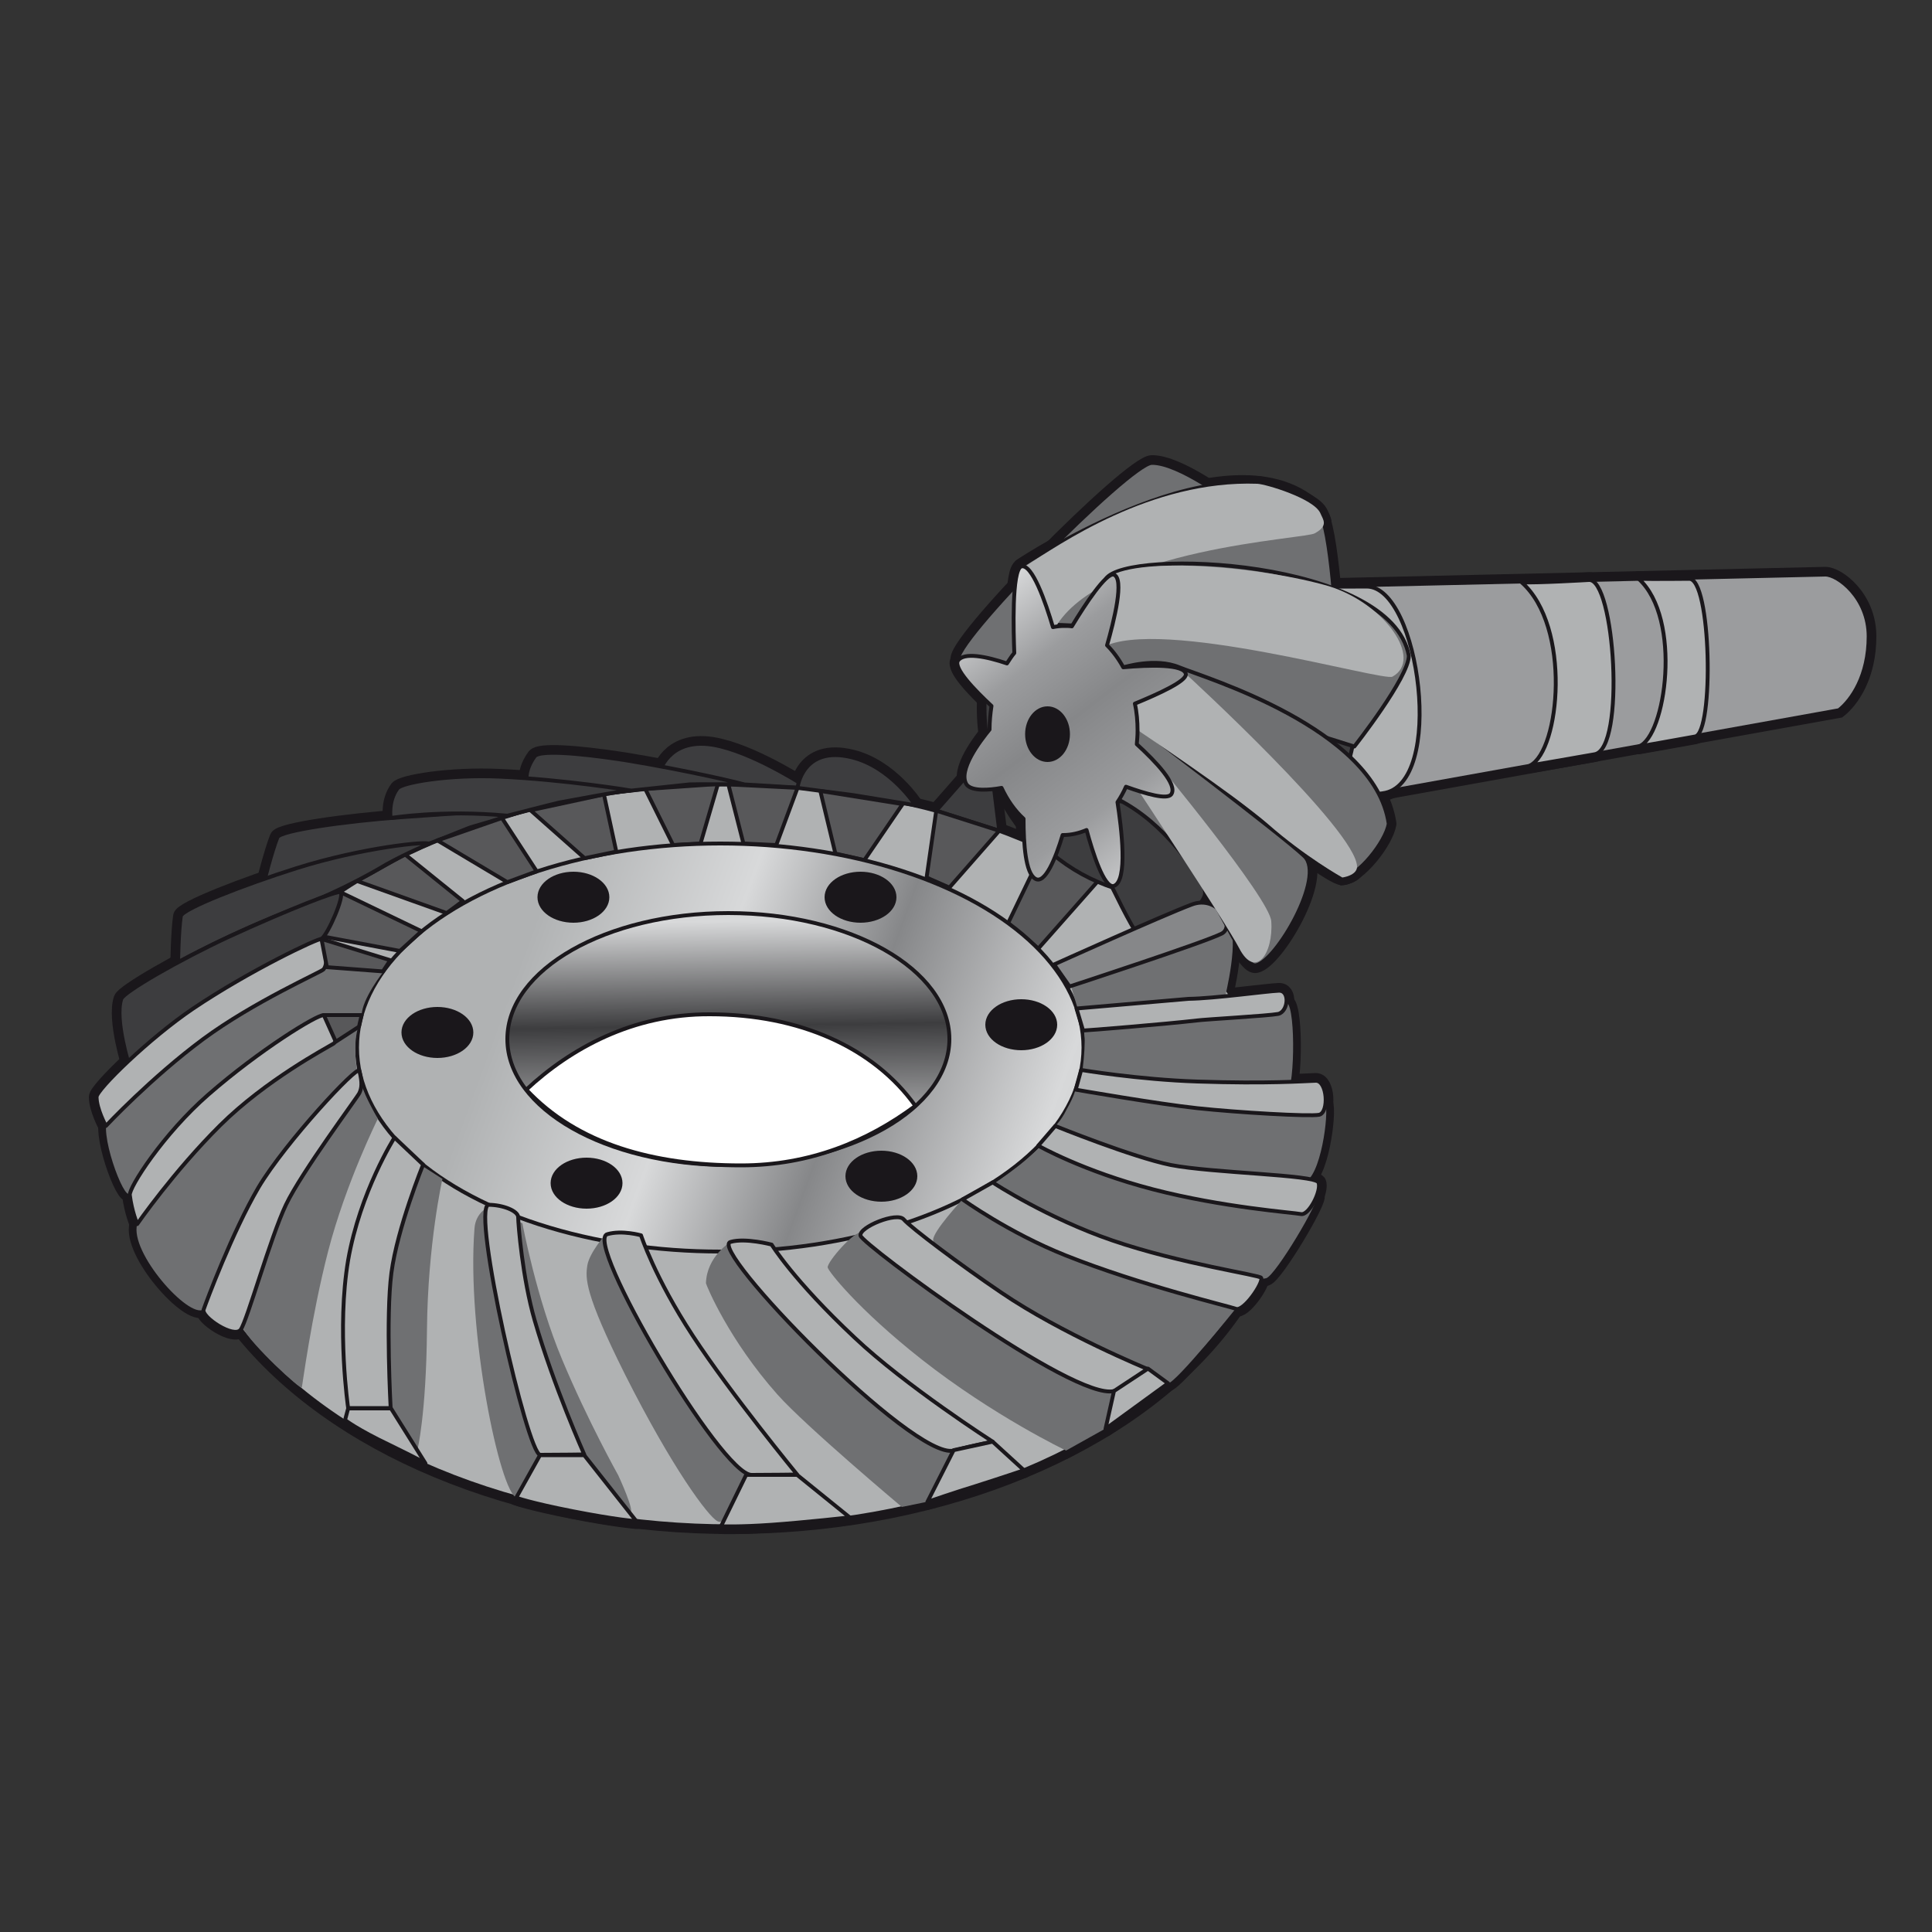 <?xml version="1.0" encoding="utf-8"?>
<!-- Generator: Adobe Illustrator 19.0.0, SVG Export Plug-In . SVG Version: 6.00 Build 0)  -->
<svg version="1.1" id="Camada_1" xmlns="http://www.w3.org/2000/svg" xmlns:xlink="http://www.w3.org/1999/xlink" x="0px" y="0px"
	 viewBox="0 0 500 500" style="enable-background:new 0 0 500 500;" xml:space="preserve">
<rect x="0" y="0" width="500" height="500" fill="#333333" stroke="none"/>
<style type="text/css">
	.st0{fill:#1A171B;stroke:#1A171B;stroke-width:4;stroke-linejoin:round;stroke-miterlimit:10;}
	.st1{fill:#1A171B;stroke:#1A171B;stroke-width:4;stroke-miterlimit:10;}
	.st2{fill:#B0B2B3;stroke:#1A171B;stroke-linejoin:round;stroke-miterlimit:10;}
	.st3{fill:#3D3D3F;stroke:#1A171B;stroke-linejoin:round;stroke-miterlimit:10;}
	.st4{fill:#58585A;stroke:#1A171B;stroke-linejoin:round;stroke-miterlimit:10;}
	.st5{fill:url(#XMLID_196_);stroke:#1A171B;stroke-linejoin:round;stroke-miterlimit:10;}
	.st6{fill:#6F7072;}
	.st7{fill:url(#XMLID_197_);stroke:#1A171B;stroke-linejoin:round;stroke-miterlimit:10;}
	.st8{fill:#FFFFFF;stroke:#1A171B;stroke-linejoin:round;stroke-miterlimit:10;}
	.st9{fill:#9B9C9E;stroke:#1A171B;stroke-miterlimit:10;}
	.st10{fill:#6F7072;stroke:#1A171B;stroke-linejoin:round;stroke-miterlimit:10;}
	.st11{fill:none;stroke:#1A171B;stroke-linejoin:round;stroke-miterlimit:10;}
	.st12{fill:#868789;stroke:#1A171B;stroke-linejoin:round;stroke-miterlimit:10;}
	.st13{fill:#B0B2B3;}
	.st14{fill:url(#XMLID_198_);stroke:#1A171B;stroke-linejoin:round;stroke-miterlimit:10;}
	.st15{fill:#1A171B;stroke:#1A171B;stroke-linejoin:round;stroke-miterlimit:10;}
	.st16{fill:#1A171B;stroke:#1A171B;stroke-miterlimit:10;}
</style>
<ellipse id="XMLID_195_" class="st0" cx="189.1" cy="299" rx="143.6" ry="96"/>
<path id="XMLID_194_" class="st0" d="M137.3,209.4c-2.2,0.6-9.4,3-15.5,4.7c-1,0.3-15.5,6.5-20.9,7.4c-16.8,2.9-32.5,6.6-32.5,6.6
	s1.9-7.6,3.4-11.4c0.7-1.8,18-4.2,31.9-5.2C121.6,210.2,138,209.2,137.3,209.4z"/>
<path id="XMLID_193_" class="st0" d="M170.9,199.3c0,0,2.8-9.4,15.7-6.1c10.1,2.5,22.6,10.8,22.6,10.8l-16.8-1L170.9,199.3z"/>
<path id="XMLID_192_" class="st0" d="M206.4,203.9c0,0,1.2-11.1,14.1-7.9c10.1,2.5,16.4,12.4,16.4,12.4l-15.9-2.6L206.4,203.9z"/>
<polygon id="XMLID_191_" class="st0" points="242.3,209.8 251,199.9 257,202 258.6,215 "/>
<polygon id="XMLID_190_" class="st0" points="167,204.2 185.8,202.9 181.3,218.3 174.2,218.7 "/>
<polygon id="XMLID_189_" class="st0" points="188.5,203 206.4,203.9 200.9,218.7 192.4,218.3 "/>
<polygon id="XMLID_188_" class="st0" points="212.3,204.7 233.6,208.1 223.7,222.6 216.2,220.9 "/>
<polygon id="XMLID_187_" class="st0" points="242.3,209.8 258.6,215 245.7,229.7 239.8,227.1 "/>
<polygon id="XMLID_186_" class="st0" points="260.9,238.9 268.7,245.5 284.7,227.4 270.1,219.8 "/>
<ellipse id="XMLID_185_" class="st0" cx="186.4" cy="271.1" rx="94" ry="52.8"/>
<path id="XMLID_184_" class="st1" d="M84.6,250.3c1.6-0.9,14.9,0.6,14.6,1.2c0,0-5.6,7.1-5.6,11.3c0,0-58.9,44.2-60,46
	c-1.4,2.4-8.5-16.8-5.4-19.7c3.1-2.9,13.7-12.9,24.5-20.2C63.5,261.6,83,251.1,84.6,250.3z"/>
<path id="XMLID_183_" class="st1" d="M35.5,316.8c-2,7.3,13.3,24.5,17.2,22.1c2.1-1.3,37.4-59.1,39.7-61.9c0,0-1.3-6.9,0.5-11.8
	c0,0-4.3,1.9-5.5,2.7c-2.2,1.5-18.9,12.1-29.9,22.3c-10.9,10.2-21.5,25.6-21.5,25.6"/>
<path id="XMLID_182_" class="st0" d="M83.8,262.7c1.7,0.1,4.3,6.3,2.5,7.4s-17.5,9.4-29.3,21.1c-12,11.9-21.5,25.6-21.5,25.6
	s-1.4-3.4-1.9-7.5c-0.3-1.9,8.7-15.9,20.3-26C67.2,271.7,82,262.6,83.8,262.7z"/>
<path id="XMLID_181_" class="st1" d="M62.7,343.5c2.5,4.7,15.2,16.3,15.4,15.6c0.2-0.7,2.4-18.1,6.8-35.2
	c4.6-17.8,12.9-34.4,12.9-34.4s-0.2-0.1-2.1-3.8c-1.8-3.5-2.1-4.9-2.1-4.9s-16.3,22-21.4,32.3C67,323.4,61.9,342,62.7,343.5z"/>
<path id="XMLID_180_" class="st0" d="M93,277.1c0.8,3.2,0.6,4.5,0,5.8c-0.6,1.2-15,20.5-19,28.9c-4,8.4-10,29.9-11.7,32.3
	c-1.7,2.4-10.3-3.3-9.6-5.2c0.7-2,7.4-20,14.2-31.6C73.8,295.7,92.6,275.5,93,277.1z"/>
<path id="XMLID_179_" class="st1" d="M108.9,301.5l5.6,3.6c0,0-3.8,16.8-4,39c-0.2,22.2-2.5,31.3-2.5,31.3l-7.5-10.9
	c0,0-2-18.1,0-33.4C102.6,315.8,108.9,301.5,108.9,301.5z"/>
<path id="XMLID_178_" class="st0" d="M102.1,294.4l7.4,7c0,0-6.7,16.5-8.2,28c-1.5,11.5-0.2,35-0.2,35h-11c0,0-3-20.5,0-38.3
	C93.2,308.4,102.1,294.4,102.1,294.4z"/>
<path id="XMLID_177_" class="st0" d="M101.2,364.5l8.9,14.2c0,0-0.6-0.5-9.2-4.7c-8.6-4.1-11.6-6.5-11.6-6.5l0.8-3H101.2z"/>
<path id="XMLID_176_" class="st1" d="M126.5,312.3c0,0-3.4,1.4-3.7,5.6c-2.1,26.7,6.6,68.4,10.9,69.7l6.2-10.6l11.4-0.5
	c0,0,10.1,14.6,11.7,14.9c1.6,0.3-3-9.6-3-9.6s-7.8-13.9-14.5-29.9c-6.7-15.9-10.3-35.3-10.3-35.3l-7.5-3.7"/>
<path id="XMLID_175_" class="st0" d="M139.8,376.5l-6.2,11.1c0,0,3.4,1.3,14.6,3.5c11.2,2.2,16.5,2.6,16.5,2.6l-13.5-17.1H139.8z"/>
<path id="XMLID_174_" class="st0" d="M139.8,376.5c-3.3,0-17.8-63.6-13.4-64.7c3.8,0,7.7,1.6,7.7,3.2c0,1.7,1.1,15.8,4.3,26.8
	c4.9,16.9,12.8,34.6,12.8,34.6S145,376.5,139.8,376.5z"/>
<path id="XMLID_173_" class="st1" d="M152,327.5c0.5-3.3,4.9-8.3,4.9-8.3l36.3,62l-4.6,9.9c0,0-1.1,3.5-2.9,2.6
	c-2.4-1.2-11.7-13.7-23.9-37.9C151.2,334.6,151.5,330.8,152,327.5z"/>
<path id="XMLID_172_" class="st0" d="M194.5,381.7c-7.9,0-43.7-60.9-37.3-62.3c3.8-1.1,8.7,0.3,8.7,0.3s3.5,10.9,13.4,26
	c9.9,15.1,27,35.9,27,35.9S199.6,381.7,194.5,381.7z"/>
<path id="XMLID_171_" class="st0" d="M193.1,381.7l-6.5,13.3c0,0,4.8,0.2,13.2-0.4c8.4-0.6,20.1-1.9,20.1-1.9l-13.6-11H193.1z"/>
<path id="XMLID_170_" class="st1" d="M189.1,321.4c0,0-6.2,3.7-6.4,10.7c0.2,0.8,5.9,14.6,18.5,28.8c7.3,8.2,32.2,29.1,32.2,29.1
	l7.3-1.5l6.1-13L189.1,321.4z"/>
<path id="XMLID_169_" class="st0" d="M246.8,375.4c-10.4,2.6-64.1-52.7-57.7-54c3.8-1.1,10.6,0.7,10.6,0.7s5.6,9.2,21.5,24.1
	c13.1,12.4,35.7,26.9,35.7,26.9S251.7,374.1,246.8,375.4z"/>
<path id="XMLID_168_" class="st0" d="M256.9,373.1l-10.1,2.2l-6.8,13.4c0,0,7.5-2.6,12.5-4.1c7.2-2.3,12.5-4.1,12.5-4.1L256.9,373.1
	z"/>
<path id="XMLID_167_" class="st1" d="M222.9,319c-1.8-0.5-8.8,7.5-8.7,9c0.1,0.9,7.7,10.7,24.3,23.8c18.7,14.7,37.4,23.6,37.4,23.6
	l10.2-5.7l2.2-9.7C288.3,360,224.7,319.5,222.9,319z"/>
<path id="XMLID_166_" class="st1" d="M249.1,310.4c0,0-7.9,8.5-7.6,10.6c0.3,2.1,11.6,9.3,25.6,18.5c15.9,10.4,33.9,18.8,35.1,18.6
	c2.3-0.4,17.5-19.3,17.5-19.3L249.1,310.4z"/>
<path id="XMLID_165_" class="st0" d="M288.3,360c-10.4,2.6-65.1-38-65.6-40.2c-0.5-2.2,9.5-6.3,11.2-4.2
	c1.8,2.1,14.7,11.8,25.2,18.9c15.7,10.7,37.9,19.8,37.9,19.8S293.2,358.8,288.3,360z"/>
<polygon id="XMLID_164_" class="st0" points="302.3,358 297.1,354.2 288.3,360 286.1,369.8 "/>
<path id="XMLID_163_" class="st1" d="M340.8,309.4c1,1.1-10.7,20.7-13.1,21.4c-2.4,0.7-17.5-0.6-35.1-6.9
	c-17.6-6.3-35.7-17.4-35.7-17.4s2.1-1.2,7.1-5.1c2.3-1.8,5.2-4.6,5.2-4.6S339.8,308.3,340.8,309.4z"/>
<path id="XMLID_162_" class="st0" d="M256.9,306c0.4,0.3,14.3,9.3,30.9,15c17.8,6.1,38.4,9,38.6,9.7c0.6,1.3-4.6,8.9-6.6,8
	c-1.2-0.5-24.7-6.1-44-13.8c-14.8-5.9-26.7-14.5-26.7-14.5L256.9,306z"/>
<path id="XMLID_161_" class="st1" d="M278.3,282c0,0,62.6,0.9,64.7,3.5c1,2.5-1.2,19.5-5.6,20.5c-4.3,1-23-1.4-36.7-4.2
	c-13.7-2.8-28-10-28-10s1.8-1.5,3.3-4.6C278.2,283.3,278.3,282,278.3,282z"/>
<path id="XMLID_160_" class="st0" d="M273.1,291.4l-4.4,5.1c0,0,11.6,6.6,29.7,11.3c18.1,4.7,36.3,6,38.3,6.4
	c2.1,0.4,5.4-6.2,4.5-8.2c-0.9-2-27.4-2.4-38.2-4.5C293.1,299.5,273.1,291.4,273.1,291.4z"/>
<path id="XMLID_159_" class="st1" d="M280.4,266.7c-0.9-1.1,50.4-9.1,52.7-7.2c2.3,1.9,2,23.7-0.5,24.4c-2.5,0.6-54.3-3.6-53.4-3.5
	S281.3,267.9,280.4,266.7z"/>
<path id="XMLID_158_" class="st0" d="M279.8,276.9l-1.4,5.1c0,0,21.2,3.7,31.5,4.8c10.3,1.1,28.9,2.2,31.5,1.7
	c2.6-0.6,2.1-8.9-0.9-8.8c-3,0.1-12.3,0.8-30.6,0.2C294.6,279.4,279.8,276.9,279.8,276.9z"/>
<path id="XMLID_157_" class="st1" d="M317.7,239c3.4,2.8-0.7,19.2-0.7,19.2l-38.1,2.8l-2.1-7L317.7,239z"/>
<path id="XMLID_156_" class="st0" d="M278.6,261l1.7,5.7c0.9,0,21.7-1.7,29.4-2.6c2.2-0.3,18.5-1.2,21.1-1.7c2.6-0.6,3.1-6.2,0.1-6
	c-3,0.1-16.5,2-23.3,2.1L278.6,261z"/>
<ellipse id="XMLID_155_" class="st0" cx="188.5" cy="268.9" rx="57.2" ry="32.6"/>
<path id="XMLID_154_" class="st0" d="M136.2,282c13.2,14.1,32.9,19.6,55.6,19.6c17.8,0,32.7-6.2,45.1-15.4
	c-10.8-15.1-30-23.7-53.2-23.7C163.8,262.4,147.7,271.3,136.2,282z"/>
<polygon id="XMLID_153_" class="st0" points="156.3,205.6 137.3,209.7 151.3,222.1 159.5,220.4 "/>
<polygon id="XMLID_152_" class="st0" points="129.9,211.7 113.2,217.5 131.3,228.3 138.9,225.5 "/>
<polygon id="XMLID_151_" class="st0" points="104.8,221.1 92.4,228 115.6,236.3 119.8,233.2 "/>
<polygon id="XMLID_150_" class="st0" points="83.8,262.7 86.9,269.6 92.9,265.7 93.6,262.7 "/>
<path id="XMLID_149_" class="st0" d="M111,218.4c0,0-5.4,2.2-11,5.3c-0.9,0.5-10,6.2-23.8,11.5c-16,6-30.1,13.8-30.1,13.8
	s0.1-7.8,0.7-11.9c0.3-1.9,16.6-8.2,29.9-12.4C93.8,219.3,111,217.6,111,218.4z"/>
<path id="XMLID_148_" class="st0" d="M192.4,203c-2.2,0-12.2-0.1-14,0c-1,0.1-18.8,2-18.8,2c-17.5-1.7-22.3-3.4-23.3-3.3
	c0,0-0.4-2.6,2.1-6c1.2-1.5,10.2-1,23.2,1C177.6,199.3,193.2,203,192.4,203z"/>
<path id="XMLID_147_" class="st0" d="M163.1,204.6c-2.2,0-16.6,2.8-18.4,3.1c-1,0.2-13.4,3.4-13.4,3.4c-17-1.6-30.2,0.6-30.2,0.6
	s-0.7-4.4,1.8-7.7c1.2-1.5,13.4-3.6,26.4-3C145.5,201.7,163.9,204.6,163.1,204.6z"/>
<polygon id="XMLID_146_" class="st0" points="88.1,230.9 83.8,242.4 103.5,246.1 109.1,241 "/>
<path id="XMLID_145_" class="st0" d="M88.1,230.9c1.2,0.8-3.2,10.9-4.9,12.1c-0.8,0.6-8.5,4.9-22.2,13.4
	c-12.5,7.7-27.4,19.9-27.4,19.9s-4-12.4-2.2-17.8c0.6-1.8,15.2-10.2,27.7-16C75.2,235.1,87.5,230.4,88.1,230.9z"/>
<path id="XMLID_144_" class="st0" d="M83.2,243c1.3,0.6,1.9,6.4,0.5,7.9c-0.7,0.7-18.1,8.4-31.1,18c-13.5,10-25.2,22.5-25.2,22.5
	S25,287,25,283.9c0-1.9,13.6-15.2,25-22.9C64.7,251.1,82.5,242.7,83.2,243z"/>
<polygon id="XMLID_143_" class="st0" points="83.2,243 84.6,250.3 99.1,251.4 101,248.5 "/>
<path id="XMLID_142_" class="st1" d="M472.4,148.7l-139.8,3.2l4.8,56.8l138.5-24.9c3.3-2.6,7.7-8.9,7.7-19.1
	C483.6,154.6,475.6,148.7,472.4,148.7z"/>
<path id="XMLID_141_" class="st0" d="M424.1,149.8c3.4,0.1,13,0,13,0c5.8-0.4,6.5,39.9,1.6,40.8c-4.9,0.9-14.6,2.6-14.6,2.6
	C431.1,190.7,435.4,160.1,424.1,149.8z"/>
<path id="XMLID_140_" class="st0" d="M393.8,150.7c3.9,0.2,17.4-0.6,17.4-0.6c6.7-0.5,9.5,43.7,1.5,45.1c-5.6,1-16.7,2.9-16.7,2.9
	C403.7,194.2,406.7,162.1,393.8,150.7z"/>
<path id="XMLID_139_" class="st0" d="M339.2,151.7c4.8,0.2,14.5,0.1,14.5,0.1c13.7,0,20.5,51.5,4.1,53.5c-6.9,0.8-15.9,2.6-15.9,2.6
	C351.3,203.4,355,165.2,339.2,151.7z"/>
<ellipse id="XMLID_138_" class="st0" cx="302.9" cy="183.3" rx="48.1" ry="48.8"/>
<path id="XMLID_137_" class="st0" d="M248.1,170.9c-2.7-3.4,44.4-51.1,50-51.1c7-0.1,20.5,10.2,20.5,10.2l-57.8,41.7
	C260.7,171.6,250.8,174.3,248.1,170.9z"/>
<path id="XMLID_136_" class="st0" d="M264.3,146.5c0,0,55.3-36.9,77-14.1c3.2,3.2,4.7,32.4,4.7,32.4l-74.9-3.2L264.3,146.5z"/>
<path id="XMLID_135_" class="st0" d="M290.4,207.4c9,1.5,22.6,19.9,21.4,24.3c-1.3,4.4-13.3,12.8-15.8,12c-2.5-0.8-14.2-27-14.2-27
	S286.7,206.8,290.4,207.4z"/>
<ellipse id="XMLID_134_" class="st0" cx="275.7" cy="188.4" rx="4.6" ry="7.4"/>
<path id="XMLID_133_" class="st0" d="M272.8,249.6c0,0,27.9-12.6,35.6-15.5c6.8-2.6,11.4,5.6,7.8,7.5c-4.2,2.2-39.4,13.7-39.4,13.7
	L272.8,249.6z"/>
<path id="XMLID_132_" class="st1" d="M273,162.6c11.8-20.8,65.3-23.1,67.3-24.6c3.6-2,2.1-3.5,1.4-5.2c-1.7-3.8-14.1-7.5-16.3-7.6
	c-27.6-1-51.5,15.9-60,21.3C262.2,153.2,269.3,163.8,273,162.6z"/>
<path id="XMLID_131_" class="st0" d="M286.2,149.8c5.3-8,73.9-5.1,78.4,19.9c0,5.6-14.1,23.5-14.1,23.5l-65.1-20.5
	C285.4,172.6,283,155.7,286.2,149.8z"/>
<path id="XMLID_130_" class="st0" d="M290.8,172.7c0,0,8.2-2.6,14.4,0c6.3,2.6,50.6,15.7,54.2,40.5c-0.8,4.7-7.9,13.6-12,13.9
	c-4.1,0.4-52.7-39.3-52.7-39.3L290.8,172.7z"/>
<path id="XMLID_129_" class="st0" d="M292.8,186.6c0,0,39.3,29.7,44.8,35c5.5,5.3-7.3,27.1-12.5,28.2c-5.2,1.1-13.1-32.9-37.6-43.8
	C285.4,205.4,292.8,186.6,292.8,186.6z"/>
<path id="XMLID_128_" class="st1" d="M298.9,196.7c0,0,29.7,35.8,30.1,41.7c0.6,8.4-4.1,15.1-8.3,7c-3.5-6.7-27.2-42.5-27.2-42.5
	L298.9,196.7z"/>
<path id="XMLID_127_" class="st1" d="M294,181.9l13-7.4c0,0,44.2,40.5,44.2,49.8c0,2.3-3.8,2.8-3.8,2.8s-9.8-5.5-19.2-13.8
	c-8.1-7.2-34.6-24.9-34.6-24.9L294,181.9z"/>
<path id="XMLID_126_" class="st1" d="M285.2,167.6c14.7-8.2,73.2,9,75.2,7.5c8-4.5-2-18.9-16.5-23.4c-17.3-5-48.5-7.8-57-2.4
	C283.7,156.1,281.5,168.8,285.2,167.6z"/>
<path id="XMLID_125_" class="st0" d="M306.9,174.5c-0.3-2.7-9.6-2.4-16.2-1.8c-1.2-2.2-2.6-4.1-4.2-5.7c1.8-6.3,4.6-17.4,1.7-18.3
	c-2-0.4-7.3,7.6-10.8,13.4c-0.6-0.1-1.3-0.1-2-0.1c-1,0-1.9,0.1-2.9,0.3c-1.9-6.4-5.4-16.5-8.2-15.7c-2.5,0.9-2,17.2-1.8,22.4
	c-0.7,0.8-1.3,1.8-1.9,2.7c-5.3-1.8-11.2-3-12.7-0.7c-1.1,2,4.2,7.5,8.7,11.7c-0.3,2-0.5,4-0.5,6.1c-2.3,2.8-8.4,10.7-5.9,14.3
	c1.4,1.7,5.7,1.4,9,0.8c1.5,3.2,3.4,5.9,5.7,8c0,6.6,0.5,14,3,15.5c2.5,1.6,5.3-5.3,7.1-11.3c0.1,0,0.1,0,0.2,0c2.1,0,4.1-0.5,6-1.3
	c1.6,5.9,4.5,15,7,14.5c3.8-1.1,2-15.2,1-21.7c0.8-1.2,1.6-2.6,2.2-4c5.3,1.9,10.6,3.4,11.7,2c1.8-2.5-4-8.5-8.9-13
	c0.1-1.1,0.2-2.3,0.2-3.5c0-2.4-0.2-4.8-0.7-7C300,179.5,307,176.3,306.9,174.5z"/>
<ellipse id="XMLID_124_" class="st0" cx="148.4" cy="232.2" rx="8.8" ry="6.1"/>
<ellipse id="XMLID_123_" class="st0" cx="113.2" cy="267.2" rx="8.8" ry="6.1"/>
<ellipse id="XMLID_122_" class="st0" cx="264.3" cy="265.2" rx="8.8" ry="6.1"/>
<ellipse id="XMLID_121_" class="st0" cx="228.1" cy="304.4" rx="8.8" ry="6.1"/>
<ellipse id="XMLID_120_" class="st0" cx="151.8" cy="306.2" rx="8.8" ry="6.1"/>
<ellipse id="XMLID_119_" class="st0" cx="222.7" cy="232.2" rx="8.8" ry="6.1"/>
<ellipse id="XMLID_118_" class="st2" cx="189.1" cy="299" rx="143.6" ry="96"/>
<path id="XMLID_117_" class="st3" d="M137.3,209.4c-2.2,0.6-9.4,3-15.5,4.7c-1,0.3-15.5,6.5-20.9,7.4c-16.8,2.9-32.5,6.6-32.5,6.6
	s1.9-7.6,3.4-11.4c0.7-1.8,18-4.2,31.9-5.2C121.6,210.2,138,209.2,137.3,209.4z"/>
<path id="XMLID_116_" class="st3" d="M170.9,199.3c0,0,2.8-9.4,15.7-6.1c10.1,2.5,22.6,10.8,22.6,10.8l-16.8-1L170.9,199.3z"/>
<path id="XMLID_115_" class="st3" d="M206.4,203.9c0,0,1.2-11.1,14.1-7.9c10.1,2.5,16.4,12.4,16.4,12.4l-15.9-2.6L206.4,203.9z"/>
<polygon id="XMLID_114_" class="st3" points="242.3,209.8 251,199.9 257,202 258.6,215 "/>
<polygon id="XMLID_113_" class="st4" points="167,204.2 185.8,202.9 181.3,218.3 174.2,218.7 "/>
<polygon id="XMLID_112_" class="st4" points="188.5,203 206.4,203.9 200.9,218.7 192.4,218.3 "/>
<polygon id="XMLID_111_" class="st4" points="212.3,204.7 233.6,208.1 223.7,222.6 216.2,220.9 "/>
<polygon id="XMLID_110_" class="st4" points="242.3,209.8 258.6,215 245.7,229.7 239.8,227.1 "/>
<polygon id="XMLID_109_" class="st4" points="260.9,238.9 268.7,245.5 284.7,227.4 270.1,219.8 "/>
<linearGradient id="XMLID_196_" gradientUnits="userSpaceOnUse" x1="127.667" y1="249.546" x2="322.666" y2="321.045">
	<stop  offset="3.030300e-002" style="stop-color:#B0B2B3"/>
	<stop  offset="0.267" style="stop-color:#D8D9DA"/>
	<stop  offset="0.461" style="stop-color:#868789"/>
	<stop  offset="0.715" style="stop-color:#D8D9DA"/>
	<stop  offset="1" style="stop-color:#B0B2B3"/>
</linearGradient>
<ellipse id="XMLID_108_" class="st5" cx="186.4" cy="271.1" rx="94" ry="52.8"/>
<path id="XMLID_107_" class="st6" d="M84.6,250.3c1.6-0.9,14.9,0.6,14.6,1.2c0,0-5.6,7.1-5.6,11.3c0,0-58.9,44.2-60,46
	c-1.4,2.4-8.5-16.8-5.4-19.7c3.1-2.9,13.7-12.9,24.5-20.2C63.5,261.6,83,251.1,84.6,250.3z"/>
<path id="XMLID_106_" class="st6" d="M35.5,316.8c-2,7.3,13.3,24.5,17.2,22.1c2.1-1.3,37.4-59.1,39.7-61.9c0,0-1.3-6.9,0.5-11.8
	c0,0-4.3,1.9-5.5,2.7c-2.2,1.5-18.9,12.1-29.9,22.3c-10.9,10.2-21.5,25.6-21.5,25.6"/>
<path id="XMLID_105_" class="st2" d="M83.8,262.7c1.7,0.1,4.3,6.3,2.5,7.4s-17.5,9.4-29.3,21.1c-12,11.9-21.5,25.6-21.5,25.6
	s-1.4-3.4-1.9-7.5c-0.3-1.9,8.7-15.9,20.3-26C67.2,271.7,82,262.6,83.8,262.7z"/>
<path id="XMLID_104_" class="st6" d="M62.7,343.5c2.5,4.7,15.2,16.3,15.4,15.6c0.2-0.7,2.4-18.1,6.8-35.2
	c4.6-17.8,12.9-34.4,12.9-34.4s-0.2-0.1-2.1-3.8c-1.8-3.5-2.1-4.9-2.1-4.9s-16.3,22-21.4,32.3C67,323.4,61.9,342,62.7,343.5z"/>
<path id="XMLID_103_" class="st2" d="M93,277.1c0.8,3.2,0.6,4.5,0,5.8c-0.6,1.2-15,20.5-19,28.9c-4,8.4-10,29.9-11.7,32.3
	c-1.7,2.4-10.3-3.3-9.6-5.2c0.7-2,7.4-20,14.2-31.6C73.8,295.7,92.6,275.5,93,277.1z"/>
<path id="XMLID_102_" class="st6" d="M108.9,301.5l5.6,3.6c0,0-3.8,16.8-4,39c-0.2,22.2-2.5,31.3-2.5,31.3l-7.5-10.9
	c0,0-2-18.1,0-33.4C102.6,315.8,108.9,301.5,108.9,301.5z"/>
<path id="XMLID_101_" class="st2" d="M102.1,294.4l7.4,7c0,0-6.7,16.5-8.2,28c-1.5,11.5-0.2,35-0.2,35h-11c0,0-3-20.5,0-38.3
	C93.2,308.4,102.1,294.4,102.1,294.4z"/>
<path id="XMLID_100_" class="st2" d="M101.2,364.5l8.9,14.2c0,0-0.6-0.5-9.2-4.7c-8.6-4.1-11.6-6.5-11.6-6.5l0.8-3H101.2z"/>
<path id="XMLID_99_" class="st6" d="M126.5,312.3c0,0-3.4,1.4-3.7,5.6c-2.1,26.7,6.6,68.4,10.9,69.7l6.2-10.6l11.4-0.5
	c0,0,10.1,14.6,11.7,14.9c1.6,0.3-3-9.6-3-9.6s-7.8-13.9-14.5-29.9c-6.7-15.9-10.3-35.3-10.3-35.3l-7.5-3.7"/>
<path id="XMLID_98_" class="st2" d="M139.8,376.5l-6.2,11.1c0,0,3.4,1.3,14.6,3.5c11.2,2.2,16.5,2.6,16.5,2.6l-13.5-17.1H139.8z"/>
<path id="XMLID_97_" class="st2" d="M139.8,376.5c-3.3,0-17.8-63.6-13.4-64.7c3.8,0,7.7,1.6,7.7,3.2c0,1.7,1.1,15.8,4.3,26.8
	c4.9,16.9,12.8,34.6,12.8,34.6S145,376.5,139.8,376.5z"/>
<path id="XMLID_96_" class="st6" d="M152,327.5c0.5-3.3,4.9-8.3,4.9-8.3l36.3,62l-4.6,9.9c0,0-1.1,3.5-2.9,2.6
	c-2.4-1.2-11.7-13.7-23.9-37.9C151.2,334.6,151.5,330.8,152,327.5z"/>
<path id="XMLID_95_" class="st2" d="M194.5,381.7c-7.9,0-43.7-60.9-37.3-62.3c3.8-1.1,8.7,0.3,8.7,0.3s3.5,10.9,13.4,26
	c9.9,15.1,27,35.9,27,35.9S199.6,381.7,194.5,381.7z"/>
<path id="XMLID_94_" class="st2" d="M193.1,381.7l-6.5,13.3c0,0,4.8,0.2,13.2-0.4c8.4-0.6,20.1-1.9,20.1-1.9l-13.6-11H193.1z"/>
<path id="XMLID_93_" class="st6" d="M189.1,321.4c0,0-6.2,3.7-6.4,10.7c0.2,0.8,5.9,14.6,18.5,28.8c7.3,8.2,32.2,29.1,32.2,29.1
	l7.3-1.5l6.1-13L189.1,321.4z"/>
<path id="XMLID_92_" class="st2" d="M246.8,375.4c-10.4,2.6-64.1-52.7-57.7-54c3.8-1.1,10.6,0.7,10.6,0.7s5.6,9.2,21.5,24.1
	c13.1,12.4,35.7,26.9,35.7,26.9S251.7,374.1,246.8,375.4z"/>
<path id="XMLID_91_" class="st2" d="M256.9,373.1l-10.1,2.2l-6.8,13.4c0,0,7.5-2.6,12.5-4.1c7.2-2.3,12.5-4.1,12.5-4.1L256.9,373.1z
	"/>
<path id="XMLID_90_" class="st6" d="M222.9,319c-1.8-0.5-8.8,7.5-8.7,9c0.1,0.9,7.7,10.7,24.3,23.8c18.7,14.7,37.4,23.6,37.4,23.6
	l10.2-5.7l2.2-9.7C288.3,360,224.7,319.5,222.9,319z"/>
<path id="XMLID_89_" class="st6" d="M249.1,310.4c0,0-7.9,8.5-7.6,10.6c0.3,2.1,11.6,9.3,25.6,18.5c15.9,10.4,33.9,18.8,35.1,18.6
	c2.3-0.4,17.5-19.3,17.5-19.3L249.1,310.4z"/>
<path id="XMLID_88_" class="st2" d="M288.3,360c-10.4,2.6-65.1-38-65.6-40.2c-0.5-2.2,9.5-6.3,11.2-4.2c1.8,2.1,14.7,11.8,25.2,18.9
	c15.7,10.7,37.9,19.8,37.9,19.8S293.2,358.8,288.3,360z"/>
<polygon id="XMLID_87_" class="st2" points="302.3,358 297.1,354.2 288.3,360 286.1,369.8 "/>
<path id="XMLID_86_" class="st6" d="M340.8,309.4c1,1.1-10.7,20.7-13.1,21.4c-2.4,0.7-17.5-0.6-35.1-6.9
	c-17.6-6.3-35.7-17.4-35.7-17.4s2.1-1.2,7.1-5.1c2.3-1.8,5.2-4.6,5.2-4.6S339.8,308.3,340.8,309.4z"/>
<path id="XMLID_85_" class="st2" d="M256.9,306c0.4,0.3,14.3,9.3,30.9,15c17.8,6.1,38.4,9,38.6,9.7c0.6,1.3-4.6,8.9-6.6,8
	c-1.2-0.5-24.7-6.1-44-13.8c-14.8-5.9-26.7-14.5-26.7-14.5L256.9,306z"/>
<path id="XMLID_84_" class="st6" d="M278.3,282c0,0,62.6,0.9,64.7,3.5c1,2.5-1.2,19.5-5.6,20.5c-4.3,1-23-1.4-36.7-4.2
	c-13.7-2.8-28-10-28-10s1.8-1.5,3.3-4.6C278.2,283.3,278.3,282,278.3,282z"/>
<path id="XMLID_83_" class="st2" d="M273.1,291.4l-4.4,5.1c0,0,11.6,6.6,29.7,11.3c18.1,4.7,36.3,6,38.3,6.4
	c2.1,0.4,5.4-6.2,4.5-8.2c-0.9-2-27.4-2.4-38.2-4.5C293.1,299.5,273.1,291.4,273.1,291.4z"/>
<path id="XMLID_82_" class="st6" d="M280.4,266.7c-0.9-1.1,50.4-9.1,52.7-7.2c2.3,1.9,2,23.7-0.5,24.4c-2.5,0.6-54.3-3.6-53.4-3.5
	S281.3,267.9,280.4,266.7z"/>
<path id="XMLID_81_" class="st2" d="M279.8,276.9l-1.4,5.1c0,0,21.2,3.7,31.5,4.8c10.3,1.1,28.9,2.2,31.5,1.7
	c2.6-0.6,2.1-8.9-0.9-8.8c-3,0.1-12.3,0.8-30.6,0.2C294.6,279.4,279.8,276.9,279.8,276.9z"/>
<path id="XMLID_80_" class="st6" d="M317.7,239c3.4,2.8-0.7,19.2-0.7,19.2l-38.1,2.8l-2.1-7L317.7,239z"/>
<path id="XMLID_79_" class="st2" d="M278.6,261l1.7,5.7c0.9,0,21.7-1.7,29.4-2.6c2.2-0.3,18.5-1.2,21.1-1.7c2.6-0.6,3.1-6.2,0.1-6
	c-3,0.1-16.5,2-23.3,2.1L278.6,261z"/>
<linearGradient id="XMLID_197_" gradientUnits="userSpaceOnUse" x1="187.529" y1="201.179" x2="189.529" y2="340.678">
	<stop  offset="0.133" style="stop-color:#B0B2B3"/>
	<stop  offset="0.267" style="stop-color:#D8D9DA"/>
	<stop  offset="0.461" style="stop-color:#3D3D3F"/>
	<stop  offset="0.715" style="stop-color:#D8D9DA"/>
	<stop  offset="1" style="stop-color:#B0B2B3"/>
</linearGradient>
<ellipse id="XMLID_78_" class="st7" cx="188.5" cy="268.9" rx="57.2" ry="32.6"/>
<path id="XMLID_77_" class="st8" d="M136.2,282c13.2,14.1,32.9,19.6,55.6,19.6c17.8,0,32.7-6.2,45.1-15.4
	c-10.8-15.1-30-23.7-53.2-23.7C163.8,262.4,147.7,271.3,136.2,282z"/>
<polygon id="XMLID_76_" class="st4" points="156.3,205.6 137.3,209.7 151.3,222.1 159.5,220.4 "/>
<polygon id="XMLID_75_" class="st4" points="129.9,211.7 113.2,217.5 131.3,228.3 138.9,225.5 "/>
<polygon id="XMLID_74_" class="st4" points="104.8,221.1 92.4,228 115.6,236.3 119.8,233.2 "/>
<polygon id="XMLID_73_" class="st4" points="83.8,262.7 86.9,269.6 92.9,265.7 93.6,262.7 "/>
<path id="XMLID_72_" class="st3" d="M111,218.4c0,0-5.4,2.2-11,5.3c-0.9,0.5-10,6.2-23.8,11.5c-16,6-30.1,13.8-30.1,13.8
	s0.1-7.8,0.7-11.9c0.3-1.9,16.6-8.2,29.9-12.4C93.8,219.3,111,217.6,111,218.4z"/>
<path id="XMLID_71_" class="st3" d="M192.4,203c-2.2,0-12.2-0.1-14,0c-1,0.1-18.8,2-18.8,2c-17.5-1.7-22.3-3.4-23.3-3.3
	c0,0-0.4-2.6,2.1-6c1.2-1.5,10.2-1,23.2,1C177.6,199.3,193.2,203,192.4,203z"/>
<path id="XMLID_70_" class="st3" d="M163.1,204.6c-2.2,0-16.6,2.8-18.4,3.1c-1,0.2-13.4,3.4-13.4,3.4c-17-1.6-30.2,0.6-30.2,0.6
	s-0.7-4.4,1.8-7.7c1.2-1.5,13.4-3.6,26.4-3C145.5,201.7,163.9,204.6,163.1,204.6z"/>
<polygon id="XMLID_69_" class="st4" points="88.1,230.9 83.8,242.4 103.5,246.1 109.1,241 "/>
<path id="XMLID_68_" class="st3" d="M88.1,230.9c1.2,0.8-3.2,10.9-4.9,12.1c-0.8,0.6-8.5,4.9-22.2,13.4
	c-12.5,7.7-27.4,19.9-27.4,19.9s-4-12.4-2.2-17.8c0.6-1.8,15.2-10.2,27.7-16C75.2,235.1,87.5,230.4,88.1,230.9z"/>
<path id="XMLID_67_" class="st2" d="M83.2,243c1.3,0.6,1.9,6.4,0.5,7.9c-0.7,0.7-18.1,8.4-31.1,18c-13.5,10-25.2,22.5-25.2,22.5
	S25,287,25,283.9c0-1.9,13.6-15.2,25-22.9C64.7,251.1,82.5,242.7,83.2,243z"/>
<polygon id="XMLID_66_" class="st4" points="83.2,243 84.6,250.3 99.1,251.4 101,248.5 "/>
<path id="XMLID_65_" class="st9" d="M472.4,148.7l-139.8,3.2l4.8,56.8l138.5-24.9c3.3-2.6,7.7-8.9,7.7-19.1
	C483.6,154.6,475.6,148.7,472.4,148.7z"/>
<path id="XMLID_64_" class="st2" d="M424.1,149.8c3.4,0.1,13,0,13,0c5.8-0.4,6.5,39.9,1.6,40.8c-4.9,0.9-14.6,2.6-14.6,2.6
	C431.1,190.7,435.4,160.1,424.1,149.8z"/>
<path id="XMLID_63_" class="st2" d="M393.8,150.7c3.9,0.2,17.4-0.6,17.4-0.6c6.7-0.5,9.5,43.7,1.5,45.1c-5.6,1-16.7,2.9-16.7,2.9
	C403.7,194.2,406.7,162.1,393.8,150.7z"/>
<path id="XMLID_62_" class="st2" d="M339.2,151.7c4.8,0.2,14.5,0.1,14.5,0.1c13.7,0,20.5,51.5,4.1,53.5c-6.9,0.8-15.9,2.6-15.9,2.6
	C351.3,203.4,355,165.2,339.2,151.7z"/>
<ellipse id="XMLID_61_" class="st3" cx="302.9" cy="183.3" rx="48.1" ry="48.8"/>
<path id="XMLID_60_" class="st10" d="M248.1,170.9c-2.7-3.4,44.4-51.1,50-51.1c7-0.1,20.5,10.2,20.5,10.2l-57.8,41.7
	C260.7,171.6,250.8,174.3,248.1,170.9z"/>
<path id="XMLID_59_" class="st10" d="M264.3,146.5c0,0,55.3-36.9,77-14.1c3.2,3.2,4.7,32.4,4.7,32.4l-74.9-3.2L264.3,146.5z"/>
<path id="XMLID_58_" class="st3" d="M290.4,207.4c9,1.5,22.6,19.9,21.4,24.3c-1.3,4.4-13.3,12.8-15.8,12c-2.5-0.8-14.2-27-14.2-27
	S286.7,206.8,290.4,207.4z"/>
<ellipse id="XMLID_57_" class="st11" cx="275.7" cy="188.4" rx="4.6" ry="7.4"/>
<path id="XMLID_56_" class="st12" d="M272.8,249.6c0,0,27.9-12.6,35.6-15.5c6.8-2.6,11.4,5.6,7.8,7.5c-4.2,2.2-39.4,13.7-39.4,13.7
	L272.8,249.6z"/>
<path id="XMLID_37_" class="st13" d="M273,162.6c11.8-20.8,65.3-23.1,67.3-24.6c3.6-2,2.1-3.5,1.4-5.2c-1.7-3.8-14.1-7.5-16.3-7.6
	c-27.6-1-51.5,15.9-60,21.3C262.2,153.2,269.3,163.8,273,162.6z"/>
<path id="XMLID_36_" class="st10" d="M286.2,149.8c5.3-8,73.9-5.1,78.4,19.9c0,5.6-14.1,23.5-14.1,23.5l-65.1-20.5
	C285.4,172.6,283,155.7,286.2,149.8z"/>
<path id="XMLID_35_" class="st10" d="M290.8,172.7c0,0,8.2-2.6,14.4,0c6.3,2.6,50.6,15.7,54.2,40.5c-0.8,4.7-7.9,13.6-12,13.9
	c-4.1,0.4-52.7-39.3-52.7-39.3L290.8,172.7z"/>
<path id="XMLID_34_" class="st10" d="M292.8,186.6c0,0,39.3,29.7,44.8,35c5.5,5.3-7.3,27.1-12.5,28.2c-5.2,1.1-13.1-32.9-37.6-43.8
	C285.4,205.4,292.8,186.6,292.8,186.6z"/>
<path id="XMLID_33_" class="st13" d="M298.9,196.7c0,0,29.7,35.8,30.1,41.7c0.6,8.4-4.1,15.1-8.3,7c-3.5-6.7-27.2-42.5-27.2-42.5
	L298.9,196.7z"/>
<path id="XMLID_32_" class="st13" d="M294,181.9l13-7.4c0,0,44.2,40.5,44.2,49.8c0,2.3-3.8,2.8-3.8,2.8s-9.8-5.5-19.2-13.8
	c-8.1-7.2-34.6-24.9-34.6-24.9L294,181.9z"/>
<path id="XMLID_31_" class="st13" d="M285.2,167.6c14.7-8.2,73.2,9,75.2,7.5c8-4.5-2-18.9-16.5-23.4c-17.3-5-48.5-7.8-57-2.4
	C283.7,156.1,281.5,168.8,285.2,167.6z"/>
<linearGradient id="XMLID_198_" gradientUnits="userSpaceOnUse" x1="251.476" y1="152.757" x2="306.976" y2="225.758">
	<stop  offset="3.030300e-002" style="stop-color:#D8D9DA"/>
	<stop  offset="0.267" style="stop-color:#9B9C9E"/>
	<stop  offset="0.461" style="stop-color:#868789"/>
	<stop  offset="0.715" style="stop-color:#9B9C9E"/>
	<stop  offset="1" style="stop-color:#D8D9DA"/>
</linearGradient>
<path id="XMLID_30_" class="st14" d="M306.9,174.5c-0.3-2.7-9.6-2.4-16.2-1.8c-1.2-2.2-2.6-4.1-4.2-5.7c1.8-6.3,4.6-17.4,1.7-18.3
	c-2-0.4-7.3,7.6-10.8,13.4c-0.6-0.1-1.3-0.1-2-0.1c-1,0-1.9,0.1-2.9,0.3c-1.9-6.4-5.4-16.5-8.2-15.7c-2.5,0.9-2,17.2-1.8,22.4
	c-0.7,0.8-1.3,1.8-1.9,2.7c-5.3-1.8-11.2-3-12.7-0.7c-1.1,2,4.2,7.5,8.7,11.7c-0.3,2-0.5,4-0.5,6.1c-2.3,2.8-8.4,10.7-5.9,14.3
	c1.4,1.7,5.7,1.4,9,0.8c1.5,3.2,3.4,5.9,5.7,8c0,6.6,0.5,14,3,15.5c2.5,1.6,5.3-5.3,7.1-11.3c0.1,0,0.1,0,0.2,0c2.1,0,4.1-0.5,6-1.3
	c1.6,5.9,4.5,15,7,14.5c3.8-1.1,2-15.2,1-21.7c0.8-1.2,1.6-2.6,2.2-4c5.3,1.9,10.6,3.4,11.7,2c1.8-2.5-4-8.5-8.9-13
	c0.1-1.1,0.2-2.3,0.2-3.5c0-2.4-0.2-4.8-0.7-7C300,179.5,307,176.3,306.9,174.5z"/>
<ellipse id="XMLID_29_" class="st15" cx="148.4" cy="232.2" rx="8.8" ry="6.1"/>
<ellipse id="XMLID_28_" class="st15" cx="113.2" cy="267.2" rx="8.8" ry="6.1"/>
<ellipse id="XMLID_27_" class="st15" cx="264.3" cy="265.2" rx="8.8" ry="6.1"/>
<ellipse id="XMLID_26_" class="st15" cx="228.1" cy="304.4" rx="8.8" ry="6.1"/>
<ellipse id="XMLID_25_" class="st15" cx="151.8" cy="306.2" rx="8.8" ry="6.1"/>
<ellipse id="XMLID_24_" class="st15" cx="222.7" cy="232.2" rx="8.8" ry="6.1"/>
<ellipse id="XMLID_23_" class="st16" cx="271.1" cy="190" rx="5.3" ry="6.7"/>
</svg>
